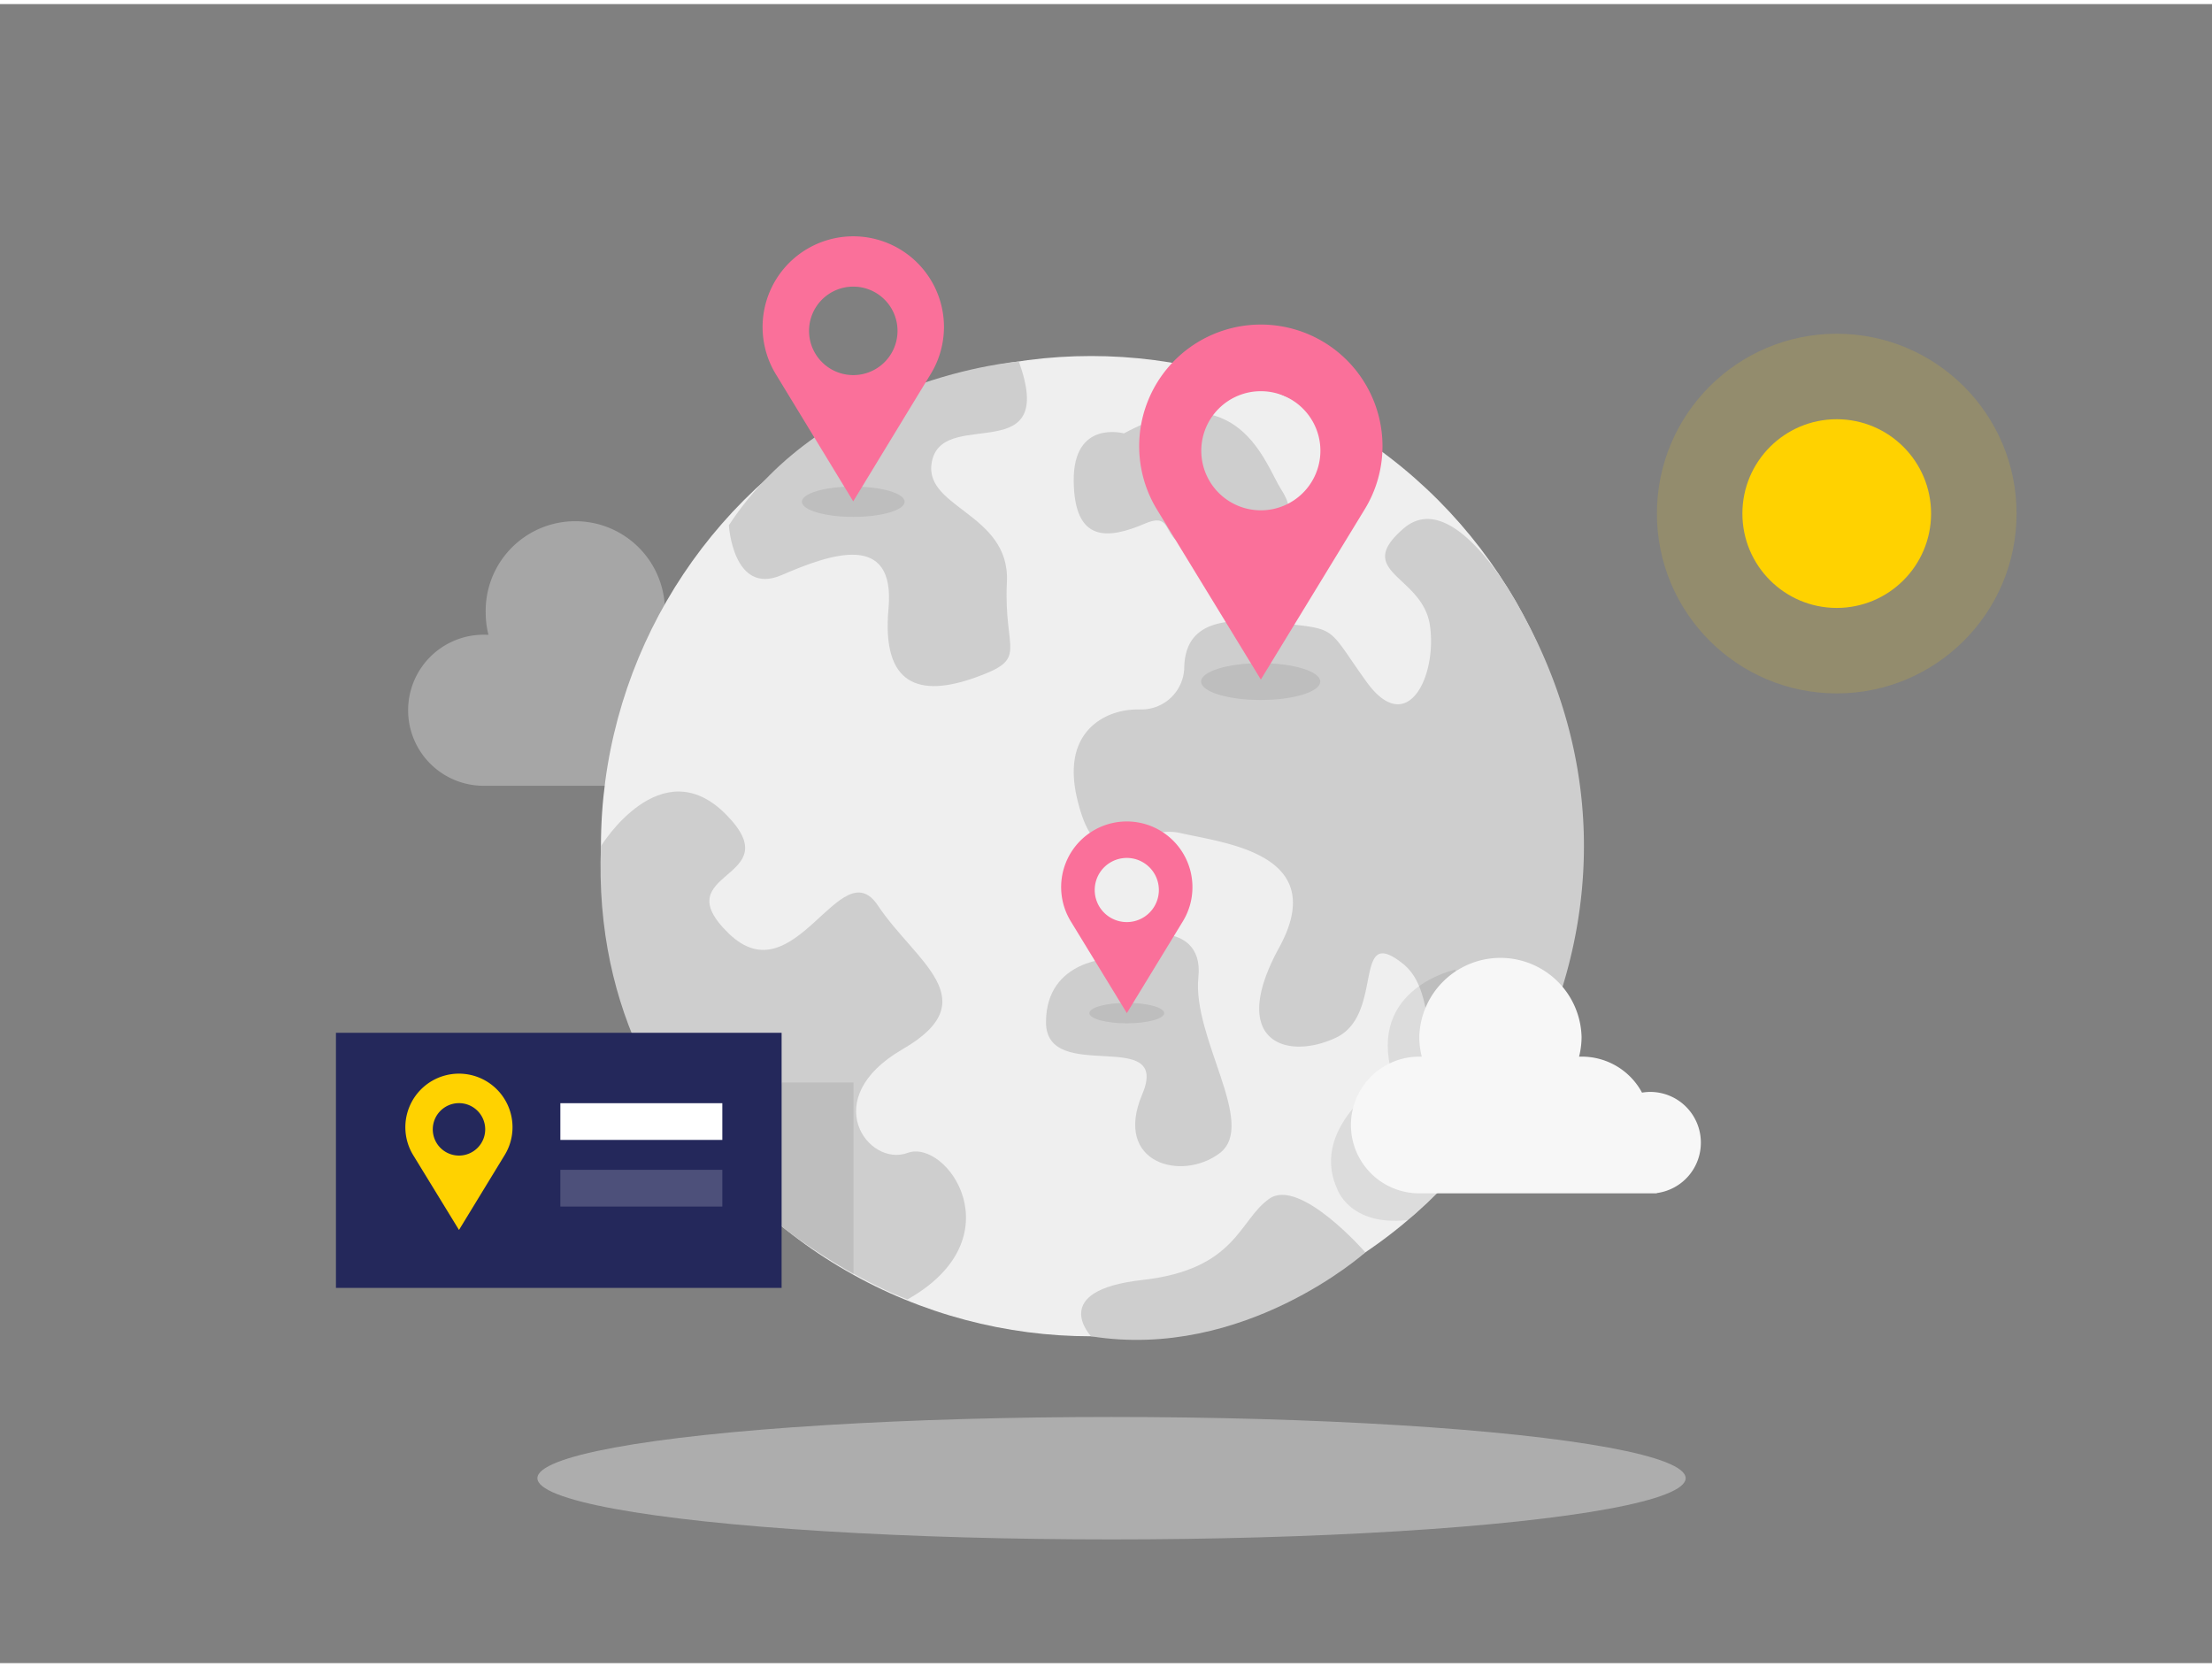 <svg id="Layer_1" data-name="Layer 1" xmlns="http://www.w3.org/2000/svg" xmlns:xlink="http://www.w3.org/1999/xlink" viewBox="0 0 400 300" width="406" height="306" class="illustration styles_illustrationTablet__1DWOa"><rect x="0" y="0" width="400" height="300" fill="#808080" stroke="none"/><defs><clipPath id="clip-path"><circle cx="-152.26" cy="-45.49" r="97.58" fill="none"></circle></clipPath></defs><title>#131_world connection_twocolour</title><ellipse cx="201" cy="266.56" rx="103.82" ry="11.07" fill="#e6e6e6" opacity="0.45"></ellipse><circle cx="332.14" cy="92.13" r="17.06" fill="#ffd200"></circle><circle cx="332.14" cy="92.13" r="32.52" fill="#ffd200" opacity="0.15"></circle><path d="M144,131.22a10.13,10.13,0,0,0-10.13-10.13,9.69,9.69,0,0,0-1.63.14,13.64,13.64,0,0,0-12-7.19l-.5,0a15.89,15.89,0,0,0,.5-3.92,16.21,16.21,0,1,0-32.41,0,15.89,15.89,0,0,0,.5,3.92l-.5,0a13.66,13.66,0,1,0,0,27.31h47.39v-.1A10.12,10.12,0,0,0,144,131.22Z" fill="#e6e6e6" opacity="0.37"></path><circle cx="197.3" cy="152.27" r="88.63" fill="#efefef"></circle><path d="M131.8,94.25s.78,12.79,9.55,9,20.6-8,19.32,6.07,5.75,16,15.66,12.47,5.11-4.48,5.75-17.26-16-13.42-13.42-22.37,22.53,1.72,15.58-17.52C184.24,64.59,149.27,67.48,131.8,94.25Z" fill="#cecece"></path><path d="M205.58,127.56a13,13,0,0,0-5.39,1.18c-3.5,1.67-7.72,5.7-5.32,15.32,3.83,15.39,10.22,3.95,18.53,5.83s27.17,3.81,17.9,20.74,1.28,20.46,10.23,16.3,2.87-20.77,12.14-13.42-1.38,30.52,21.2,21.65c0,0,26-39.35,0-85.79,0,0-11.78-22.54-21.05-14.55s3.49,8.44,4.77,17.61-4.13,20.37-11.52,10.07-4.9-9.39-16.73-10.67c-9.44-1-16,.11-16.19,8.13a7.75,7.75,0,0,1-7.63,7.59Z" fill="#cecece"></path><path d="M203.24,77.63s-9.2-2.55-9.08,8.63,6.2,10.54,12.91,7.67,1,6.39,13.75,3.84,13.74-5.56,10.86-10S224,66.45,203.24,77.63Z" fill="#cecece"></path><path d="M108.67,152.27s10.81-17.68,22.62-5.73-11.43,10,.51,21.54S152,152.85,158.75,163s19.88,17.08,4.45,26-6.2,21.37.91,18.74,19.73,15.36,0,26.49C164.11,234.28,106.2,213.15,108.67,152.27Z" fill="#cecece"></path><path d="M201.33,172.55s-12.14,0-12.18,11.51,22.68.62,17.4,13.09,7.13,15.83,14,10.64-5-20.83-3.84-31.87S202.68,167.44,201.33,172.55Z" fill="#cecece"></path><path d="M197.3,240.9s-7.84-8.27,9.25-10.18,17.46-10.87,23-14.71,17.35,9.71,17.35,9.71S225,245.33,197.3,240.9Z" fill="#cecece"></path><path d="M141.34,195h13v34.74s-10-5.94-13-8.78S141.34,195,141.34,195Z" opacity="0.08"></path><ellipse cx="227.97" cy="122.51" rx="10.77" ry="3.33" opacity="0.08"></ellipse><path d="M250,79.85a22,22,0,1,0-40.84,11.46h0L228,122.14l18.72-30.68h0A21.88,21.88,0,0,0,250,79.85ZM228,91.54a10.77,10.77,0,1,1,10.77-10.77A10.77,10.77,0,0,1,228,91.54Z" fill="#fa709a"></path><ellipse cx="154.3" cy="89.99" rx="9.29" ry="2.74" opacity="0.08"></ellipse><path d="M170.7,58.39a16.4,16.4,0,1,0-30.41,8.53h0l14,23L168.24,67h0A16.32,16.32,0,0,0,170.7,58.39Zm-16.4,8.7a8,8,0,1,1,8-8A8,8,0,0,1,154.3,67.09Z" fill="#fa709a"></path><ellipse cx="203.76" cy="182.46" rx="6.76" ry="1.85" opacity="0.08"></ellipse><path d="M263.23,174.58s-16,3.34-11.48,19c0,0-15.14,8.94-10,20.54,0,0,2.15,6.92,12.81,5.77,0,0,4.51-4,5.28-4.84S263.23,174.58,263.23,174.58Z" opacity="0.08"></path><path d="M215.63,159.68a11.87,11.87,0,1,0-22,6.18h0l10.14,16.6,10.08-16.52h0A11.82,11.82,0,0,0,215.63,159.68ZM203.76,166a5.8,5.8,0,1,1,5.8-5.8A5.8,5.8,0,0,1,203.76,166Z" fill="#fa709a"></path><path d="M307.57,205.88a9.16,9.16,0,0,0-9.17-9.17,8.93,8.93,0,0,0-1.47.13A12.35,12.35,0,0,0,286,190.33l-.45,0a14.9,14.9,0,0,0,.45-3.56,14.68,14.68,0,0,0-29.35,0,14.9,14.9,0,0,0,.45,3.56l-.45,0a12.36,12.36,0,1,0,0,24.72H299.6V215A9.18,9.18,0,0,0,307.57,205.88Z" fill="#f7f7f7"></path><rect x="60.75" y="186.02" width="80.59" height="46.13" fill="#24285b"></rect><path d="M92.68,203.08a9.69,9.69,0,1,0-18,5h0L83,221.67l8.23-13.49h0A9.64,9.64,0,0,0,92.68,203.08ZM83,208.22a4.74,4.74,0,1,1,4.74-4.74A4.74,4.74,0,0,1,83,208.22Z" fill="#ffd200"></path><rect x="101.33" y="198.75" width="29.29" height="6.64" fill="#fff"></rect><rect x="101.33" y="210.8" width="29.29" height="6.64" fill="#fff" opacity="0.19"></rect></svg>